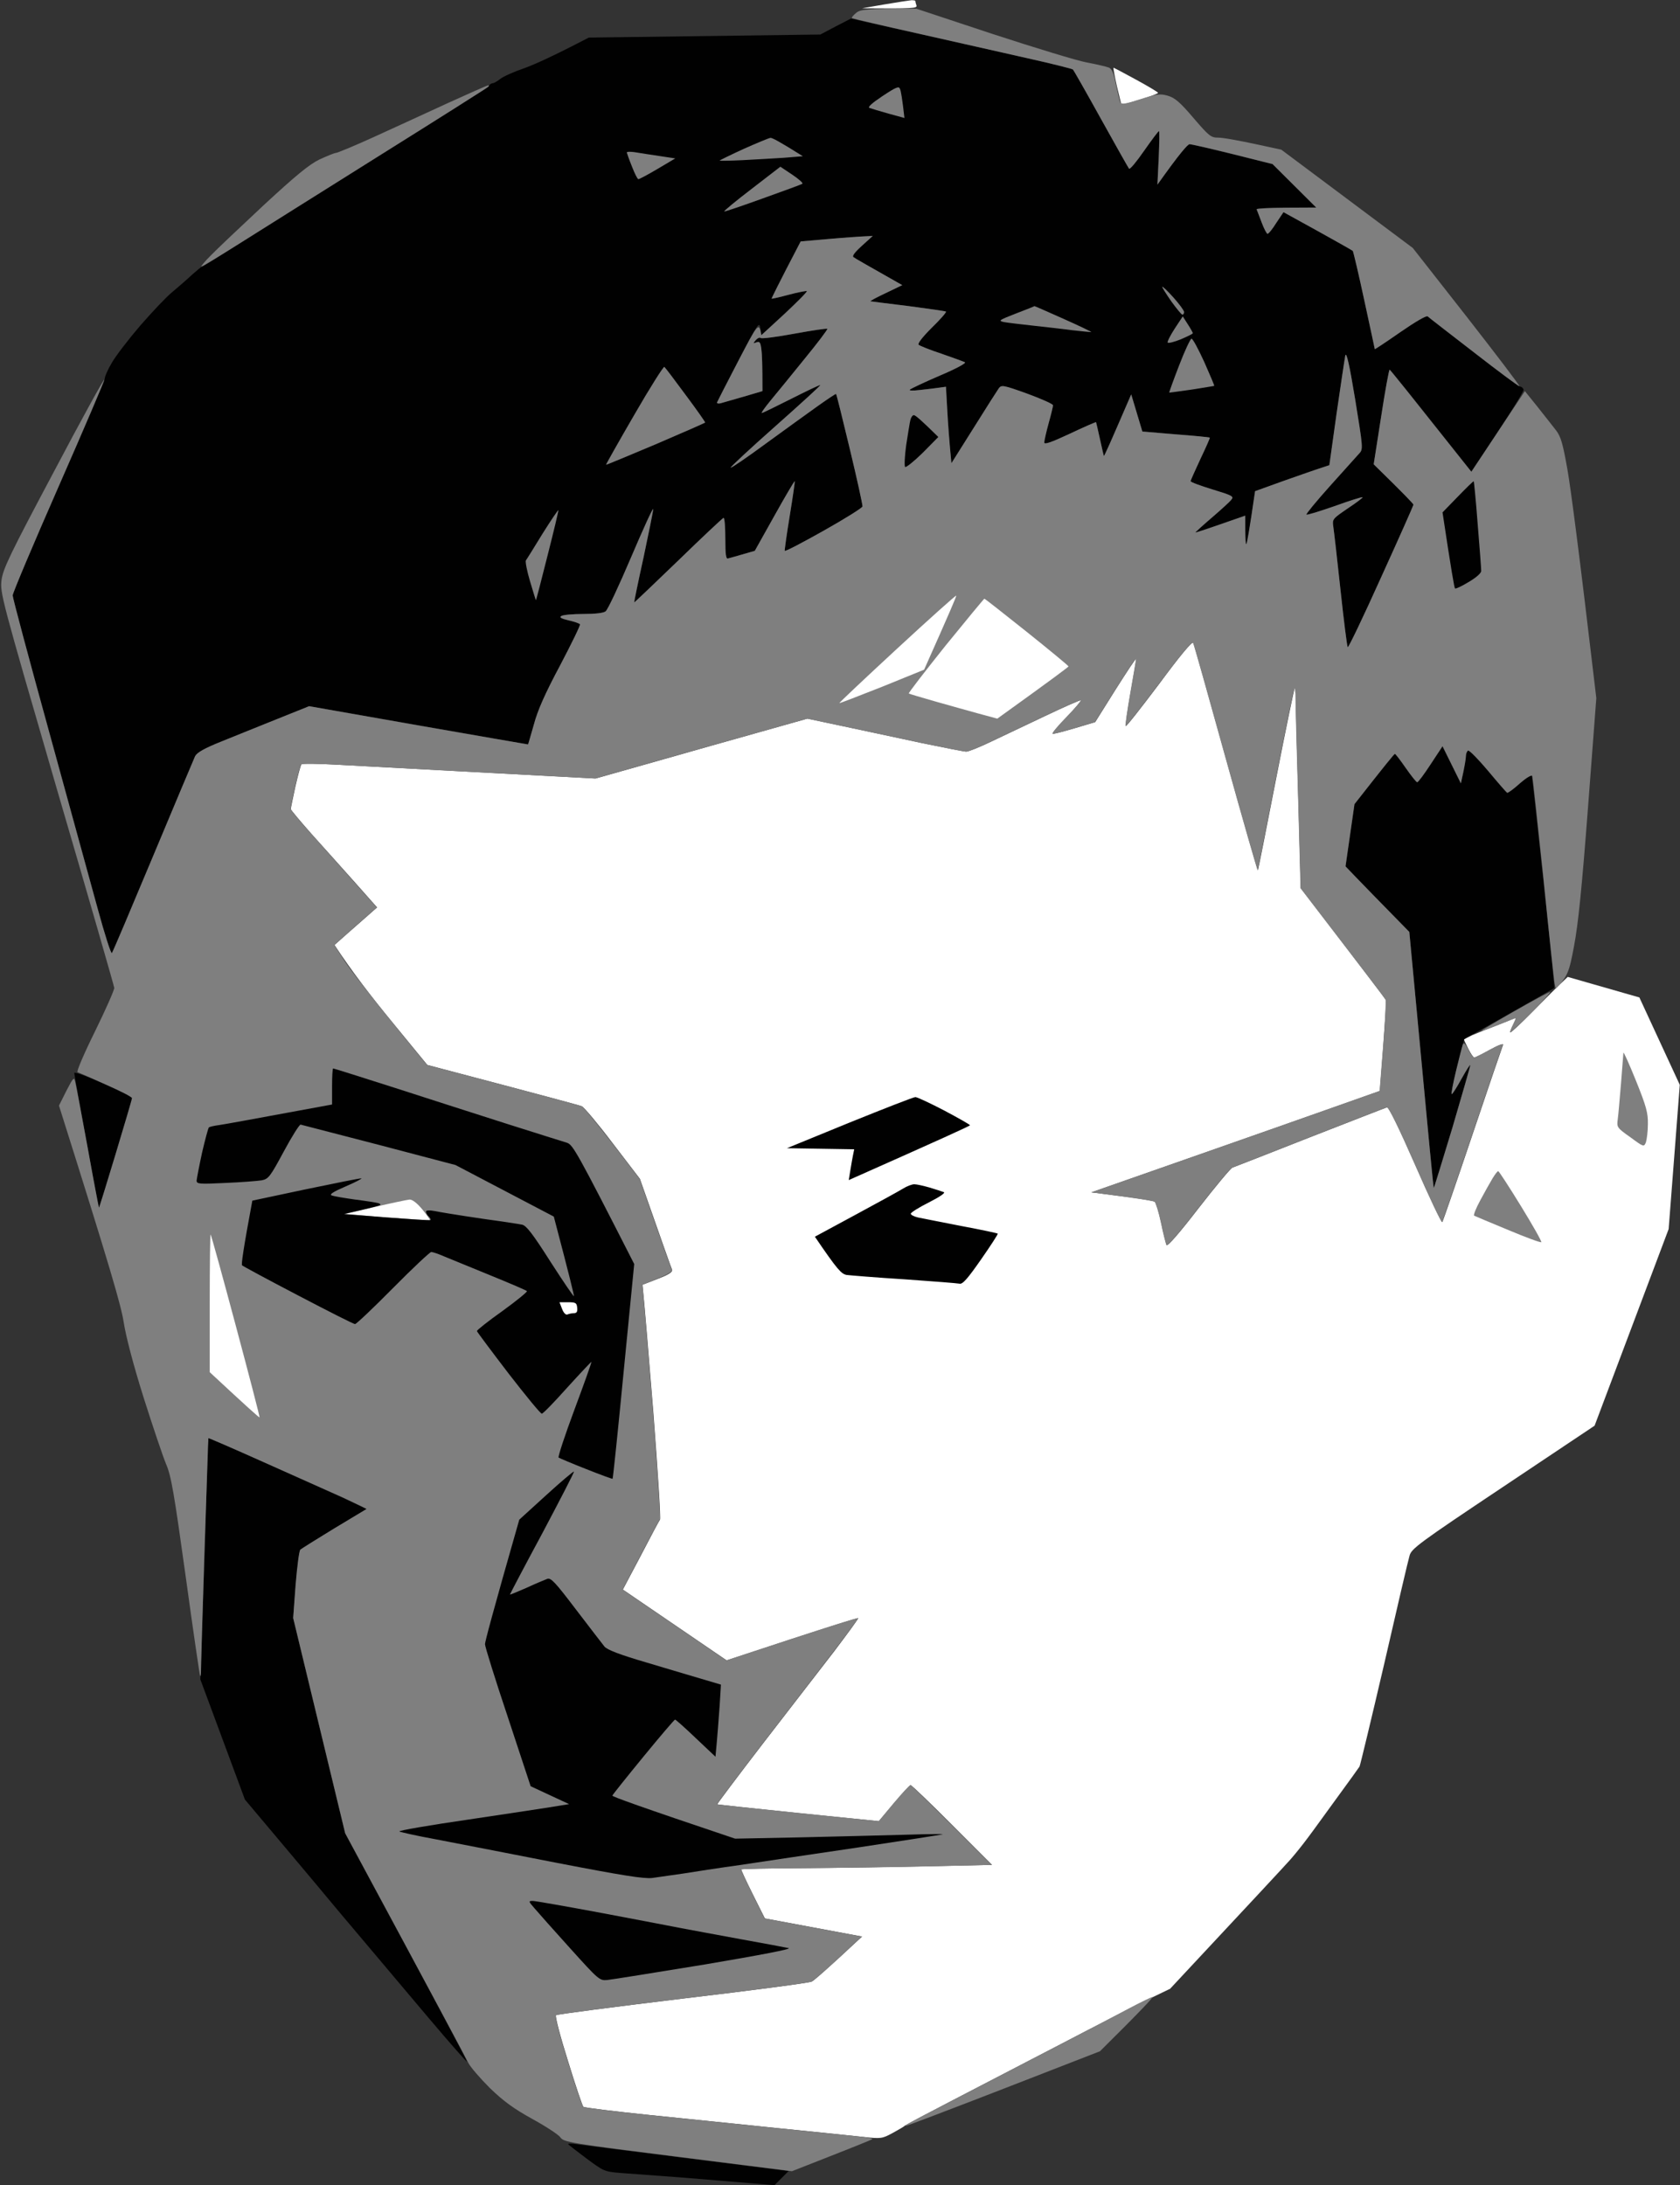 <svg version="1.2" xmlns="http://www.w3.org/2000/svg" viewBox="0 0 769 1000" width="769" height="1000">
	<rect x="0" y="0" width="769" height="1000" fill="#333333" stroke="none"/>
	<title>New Project</title>
	<style>
		.s0 { opacity: 1;fill: #ffffff } 
		.s1 { opacity: 1;fill: #010101 } 
		.s2 { opacity: 1;fill: #7f7f7f } 
	</style>
	<g id="Layer 2 copy">
		<path id="Path 0" class="s0" d="m417.3 0.1c0.9 0 1.7 0.1 1.7 0.4 0 0.3 0.2 1.2 0.5 2 0.4 1.3-1.3 1.5-25 1.3l10.5-1.8c5.8-1 11.3-1.8 12.2-1.9zm92.4 30.9c0.2 0 4.9 2.5 10.4 5.5 5.5 3 10 5.7 10 6 0 0.3-3.7 1.7-8.3 3.1-4.5 1.4-8.3 2.4-8.5 2.2-0.1-0.2-1-4-2.1-8.5-1-4.6-1.7-8.3-1.5-8.3zm36.5 263.2c0.4 0.7 7.1 24.6 15 53.1 7.9 28.4 14.5 51.4 14.6 51 0.2-0.5 3.9-19.2 8.3-41.8 4.4-22.6 8.3-41.2 8.5-41.5 0.3-0.3 0.5 1.8 0.5 4.5 0 2.8 0.5 23.4 2.3 87l19.2 25c10.5 13.8 19.4 25.4 19.7 26 0.3 0.6-0.2 10.2-2.7 41.8l-22 7.8c-12.1 4.3-41.8 14.7-110 38.6l14 1.8c7.7 1 14.5 2.1 15 2.5 0.5 0.4 1.9 4.8 2.9 9.6 1 4.9 2.2 9.5 2.5 10.2 0.4 0.8 5.9-5.5 14.6-16.8 7.7-9.9 14.7-18.3 15.5-18.6 0.8-0.3 16.8-6.5 35.5-13.9 18.7-7.3 34.6-13.5 35.3-13.7 0.8-0.2 5.5 9.4 13 26.5 6.4 14.7 12 26.4 12.3 26 0.3-0.4 6.6-18.6 13.9-40.3 7.3-21.7 13.6-40.1 13.9-40.8 0.3-0.8-2.3 0.2-5.9 2.2-3.6 2-6.8 3.6-7.3 3.6-0.4 0-1.6-1.8-2.7-4-1.1-2.2-2-4.1-2-4.2 0-0.2 1.6-1 3.7-2 2.1-0.9 6.9-2.8 10.8-4.3 3.9-1.5 7.6-3 8.4-3.4 1.2-0.5 1.1 0-0.2 2.7-0.9 1.7-1.6 3.4-1.5 3.7 0.2 0.3 4.9-4.1 10.4-9.7 5.6-5.7 11.4-11.5 15.9-15.7l32.8 9.4 18.5 40-5.1 66-33.9 90-41.9 28c-38.5 25.7-42 28.3-42.8 31.5-0.6 1.9-5.8 24.2-11.6 49.5-5.9 25.3-11 46.5-11.3 47-0.3 0.5-4.9 6.9-10.1 14-5.2 7.1-11.2 15.5-13.5 18.5-2.2 3-5.8 7.5-8 10-2.2 2.5-15.5 16.8-55.1 59.2l-11 5.3c-6 3-24.3 12.3-40.5 20.8-16.2 8.4-38.5 20-49.5 25.7-11 5.7-20.2 10.6-20.5 10.9-0.3 0.4-2.8 1.8-5.5 3.3-4.8 2.6-5.3 2.7-13.5 1.8-4.7-0.5-21.8-2.3-38-3.9-16.2-1.7-43-4.4-59.5-6.1-16.5-1.7-30.3-3.4-30.6-3.8-0.4-0.4-3.6-9.8-7-20.9-3.5-11.1-6-20.6-5.5-21 0.4-0.4 26.5-3.8 58-7.6 31.4-3.7 58-7.2 59.1-7.8 1.1-0.6 6.7-5.4 23-20.6l-44.5-8.3-5.5-11c-3-6-5.4-11.2-5.3-11.4 0.2-0.3 12.4-0.5 27.3-0.6 14.9-0.1 40.6-0.4 87.5-1.5l-18.3-18.3c-10-10-18.5-18.2-19-18.2-0.4 0-3.8 3.7-14.5 16.5l-36.9-3.7c-20.2-2.1-36.9-3.9-37.1-4-0.1-0.2 9.3-12.7 20.9-27.8 11.7-15.1 26.3-34.1 32.6-42.2 6.2-8.2 11.2-15 11-15.2-0.1-0.3-13.7 4-60.2 19.3l-47.5-32.4 8.2-15.5c4.4-8.5 8.4-16 8.8-16.5 0.4-0.5-1-22.4-3-48.5-2.1-26.1-4.1-50.1-5-59l7-2.7c5.4-2.1 6.9-3.2 6.5-4.3-0.4-0.8-3.8-10.5-14.7-41.5l-12.4-16.2c-6.8-9-13.2-16.6-14.2-17-0.9-0.4-17.2-4.8-70.7-18.9l-16.4-20c-9-10.9-18.5-23.3-26.1-34.9l6.2-5.5c3.5-3 7.8-6.9 13.3-11.7l-10.1-11.4c-5.6-6.3-14.5-16.2-19.8-22.1-5.3-6-9.6-11.1-9.6-11.5 0-0.5 1-5.1 2.1-10.3 1.2-5.2 2.4-9.8 2.8-10.2 0.3-0.4 7.8-0.3 16.6 0.2 8.8 0.5 38.9 2.1 118 6.3l25.5-7.2c14-4 35.9-10.2 71.5-20.2l17 3.6c9.4 2 25.3 5.4 35.5 7.6 10.2 2.1 19.3 3.9 20.2 3.9 1 0 6-2 11-4.4 5.1-2.4 16.5-7.8 25.3-12 8.8-4.2 16.1-7.4 16.2-7.1 0.2 0.3-2.8 3.8-6.6 7.8-3.9 3.9-6.7 7.3-6.3 7.5 0.4 0.2 4.9-0.9 19.4-5.3l9.4-15c5.2-8.2 9.4-14.6 9.4-14 0 0.6-1.2 7.5-2.6 15.5-1.4 8-2.4 14.9-2.2 15.3 0.2 0.4 7-8.3 15.3-19.3 9.5-12.9 15.2-19.7 15.6-18.8z"/>
		<path id="Path 1" class="s1" d="m389.5 8.5l29.5 6.6c16.2 3.6 38.9 8.7 50.5 11.3 11.6 2.6 21.3 5.1 21.6 5.4 0.4 0.4 6.2 10.6 12.9 22.7 6.7 12.1 12.5 22.3 12.8 22.7 0.4 0.5 3.5-3.3 6.9-8.2 3.5-5 6.5-9 6.8-9 0.3 0 0.2 5.5-0.7 24.5l6.6-9.3c3.6-5 7.3-9.2 8.1-9.2 0.8 0 9.7 2 38 9.1l20 19.9h-13.8c-7.5 0-13.6 0.4-13.5 0.8 0.2 0.4 1.2 3.1 2.3 6 1.1 2.9 2.3 5.2 2.7 5.2 0.5 0 2.3-2.2 7.3-9.9l15.5 8.5c8.5 4.7 15.8 8.9 16.2 9.2 0.3 0.4 2.7 10.6 5.3 22.7 2.6 12.1 4.8 22.1 4.8 22.3 0.1 0.1 5.4-3.4 11.7-7.8 6.8-4.7 11.9-7.7 12.5-7.2 0.5 0.5 10.1 7.9 21.3 16.5 11.1 8.7 20.7 15.7 21.2 15.7 0.5 0 1.2 0.6 1.4 1.3 0.2 0.6-5 9.4-23.9 37.6l-18.4-23.2c-10.1-12.8-18.6-23.3-19-23.5-0.3-0.1-2.1 9.6-7.3 43.3l9.2 9c5 4.9 9.1 9.2 9 9.5 0 0.3-6.6 15.2-14.8 33.2-8.1 18-15 32.4-15.3 32-0.3-0.4-1.8-12.2-3.3-26.2-1.5-14-3-27.1-3.3-29-0.5-3.4-0.3-3.6 6.6-8.3 3.9-2.6 7-4.9 6.8-5.1-0.1-0.3-5.8 1.5-12.7 4-6.9 2.4-12.7 4.2-13 3.9-0.3-0.2 4.6-6.2 10.9-13.2 6.3-7 12.3-13.7 13.3-14.8 1.8-1.9 1.7-2.6-1.9-24.8-2.6-15.8-4-21.9-4.5-20-0.3 1.5-2.1 13.5-7.3 50.2l-4 1.3c-2.2 0.7-9.9 3.4-30 10.6l-1.7 11.9c-1 6.5-2 12-2.3 12.3-0.3 0.3-0.5-2.5-0.5-13l-11.3 3.9c-6.1 2.2-11.3 3.9-11.5 3.8-0.1-0.1 3.3-3.2 7.5-6.8 4.3-3.7 8.4-7.4 9-8.3 1.2-1.4 0.2-1.9-8.7-4.6-5.5-1.7-10-3.3-10-3.8 0-0.4 2.1-5 4.5-10.2 2.5-5.2 4.4-9.6 4.3-9.7-0.2-0.2-7.2-0.9-30.9-2.8l-5.1-17-6.2 14.2c-3.3 7.9-6.2 14.2-6.3 14-0.1-0.1-0.9-3.6-1.8-7.7-0.9-4.1-1.7-7.6-1.8-7.8-0.1-0.1-5.5 2.2-12 5.3-8.6 4-11.7 5.1-11.7 4 0-0.8 0.9-4.8 2-8.8 1.1-3.9 2-7.6 2-8.2 0-0.6-5.2-2.9-11.7-5.3-11.1-4-11.9-4.1-13.1-2.5-0.7 1-5.9 9.1-21.7 34.3l-0.7-6.7c-0.3-3.8-0.9-11.6-1.8-28.3l-3.3 0.5c-1.7 0.2-5.7 0.7-8.7 1-3.2 0.4-5.1 0.3-4.5-0.2 0.6-0.5 6.7-3.4 13.7-6.4 7.1-3 12.2-5.7 11.5-6.1-0.6-0.3-5.5-2.1-10.7-3.9-5.2-1.7-9.9-3.6-10.5-4.1-0.6-0.5 1.6-3.4 6-7.8 3.9-3.8 6.8-7.1 6.5-7.4-0.3-0.2-7.9-1.3-17-2.5-9.1-1.1-16.9-2.1-17.5-2.2-0.6 0 2.5-1.7 14.5-7.4l-10.6-6c-5.8-3.3-11.1-6.3-11.7-6.8-0.8-0.5 0.5-2.3 8.8-9.8l-9.5 0.7c-5.2 0.4-12.6 0.9-23.5 1.9l-6.8 13c-3.7 7.2-6.6 13.1-6.5 13.2 0.2 0.1 3.7-0.7 7.8-1.8 4.1-1.1 7.9-1.8 8.3-1.7 0.4 0.2-4.1 4.8-20.8 20.2l-0.5-3.3c-0.5-3.1-1.2-1.9-10 15-5.2 10-9.6 18.6-9.8 19.1-0.1 0.4 0.6 0.6 1.5 0.4 1-0.3 5.7-1.6 19.3-5.6v-7.7c0-4.3-0.2-9.5-0.5-11.5-0.4-3.1-0.8-3.7-2.3-3.1-1.5 0.6-1.6 0.5-0.2-1.1 0.8-0.9 1.8-1.3 2.2-0.9 0.5 0.4 7.4-0.5 15.5-2 8.2-1.5 14.9-2.5 15-2.2 0.2 0.3-4.5 6.5-10.4 13.8-5.9 7.2-12.9 15.8-15.5 19-2.6 3.1-4.5 5.7-4.1 5.7 0.5 0 6.5-3 13.5-6.5 7.1-3.6 13-6.4 13.3-6.2 0.2 0.1-9 8.5-20.5 18.7-11.5 10.2-20.7 18.7-20.5 19 0.2 0.3 7.5-4.7 16.2-11.1 8.7-6.3 19.4-14.1 23.8-17.2 4.4-3.1 8.1-5.6 8.2-5.4 0.2 0.1 3 11.5 6.3 25.2 3.3 13.8 5.9 25.6 5.8 26.3-0.2 0.7-8.2 5.7-17.8 11.1-9.6 5.4-17.6 9.6-17.8 9.2-0.1-0.3 0.9-7.6 2.3-16.1 1.4-8.5 2.4-15.6 2.3-15.8-0.2-0.1-4.4 7-18.3 31.9l-5.5 1.6c-3 0.9-6.1 1.7-6.8 1.9-0.9 0.3-1.2-2-1.2-9.1 0-5.2-0.3-9.5-0.8-9.5-0.4 0.1-9.7 8.8-20.7 19.5-11 10.6-20.1 19.3-20.2 19.2-0.1-0.1 1.8-9.4 4.3-20.7 2.4-11.3 4.4-21.2 4.4-22-0.1-0.8-4.6 9.1-10.1 22-5.5 12.9-10.7 24.1-11.7 24.8-1 0.8-4.9 1.2-10.2 1.2-4.7 0-9.2 0.4-10 0.9-1.1 0.6-0.2 1.2 3.2 2 2.7 0.6 5 1.4 5.3 1.9 0.2 0.4-3.9 8.8-9.1 18.7-6.9 12.9-10.3 20.6-12 27-1.4 4.9-2.6 9.1-2.7 9.2-0.1 0-22.7-3.9-100.2-17.5l-14.5 5.8c-8 3.2-19.5 7.9-25.5 10.3-8 3.2-11.3 5.1-12.2 6.8-0.6 1.3-9.3 22-19.3 45.9-10 23.9-18.4 43.8-18.8 44.2-0.4 0.4-3.3-8.6-6.4-20-3.1-11.4-13.2-47.9-22.3-81.2-9.2-33.3-16.7-61.4-16.7-62.5 0-1.1 9.5-23.6 21.1-50 11.6-26.4 21.1-48.7 21.1-49.5 0-0.8 1.4-4 3.2-7 1.7-3 7.6-10.7 13-17 5.5-6.3 12-13.2 14.6-15.3 2.6-2.2 6.6-5.6 8.9-7.8 2.4-2.1 4.5-3.9 4.8-3.9 0.3 0 8-4.8 17.2-10.6 9.3-5.9 38.4-24.1 64.8-40.7 26.4-16.5 48.4-30.6 49-31.3 0.6-0.7 1.4-1.3 2-1.3 0.6 0 2.1-0.9 3.5-2 1.4-1.1 6.3-3.3 11-4.9 4.7-1.7 13.2-5.5 29.5-14l106-1.4 7-3.7zm270.8 333.1l8.4 17 1.2-5.3c0.6-2.9 1.1-6.1 1.1-7.2 0-1.1 0.5-2.3 1-2.5 0.5-0.3 4.6 3.8 9.1 9.2 4.5 5.4 8.4 9.9 8.8 10.1 0.3 0.1 3-1.8 5.8-4.3 2.9-2.5 5.4-4.4 5.4-4.3 0.1 0.1 2.5 22.1 5.4 48.8 2.9 26.6 5.1 48.7 5 49-0.1 0.2-9.5 5.6-41.3 23.5l-3.1 12.5c-1.7 6.8-2.9 12.6-2.6 12.7 0.3 0.1 2.3-3 4.5-7 2.2-4 4-6.8 4-6.2 0 0.5-3.7 13.4-8.2 28.6-4.6 15.2-8.4 27.6-8.5 27.5-0.2-0.1-2.7-26.5-11.2-117.1l-9.8-10c-5.4-5.5-12-12.3-19.4-20l4.1-28.5 9-11.5c5-6.4 9.2-11.5 9.5-11.5 0.3 0 2.5 2.9 5 6.5 2.5 3.5 4.8 6.4 5.2 6.4 0.5 0 3.2-3.7 6.2-8.2zm-618.6 151.9c4.3 1.8 10.4 4.5 19.3 8.6l-1.5 4.7c-0.8 2.6-4.3 14.1-7.7 25.5-3.5 11.4-6.4 20.6-6.5 20.5-0.1-0.1-2.7-13.8-5.8-30.5-3-16.6-5.5-30.6-5.5-31.2-0.1-0.5 3.4 0.6 7.7 2.4zm53.8 164.6c0.3 0 11.6 5 25.3 11.1 13.6 6.1 29.8 13.4 36 16.2 6.2 2.9 11.1 5.2 11 5.3-0.2 0.1-6.8 4.1-14.8 8.9-8 4.8-14.9 9.2-15.5 9.7-0.5 0.5-1.5 7.7-3.3 31.3l23.8 98.5 28 52c15.4 28.6 27.9 52.2 27.8 52.5-0.2 0.2-8-8.7-17.4-19.8-9.4-11.1-28.1-33.3-41.5-49.2-13.3-16-28.5-34-42.8-51l-20.4-55 1.7-50c0.9-27.5 1.6-52.4 1.6-55.3 0-2.9 0.2-5.2 0.5-5.2zm168.1 323.2c2.1 0.3 24.9 3.2 97.4 12.3l-6.5 6.5-12-1c-6.6-0.6-20.8-1.7-31.5-2.6-10.7-0.8-22.9-1.7-27-2-7.3-0.6-7.7-0.8-15.5-6.6-4.4-3.3-8.2-6.2-8.4-6.6-0.3-0.3 1.3-0.3 3.5 0z"/>
		<path id="Path 2" fill-rule="evenodd" class="s2" d="m419.5 4l35 11.6c19.3 6.3 38.6 12.2 43 13 4.4 0.8 8.9 1.9 10 2.3 1.5 0.6 2.3 2.5 3.3 7.7 0.8 3.8 1.7 7.5 2 8.2 0.6 1.1 2.4 0.8 9.2-1.4 7.5-2.4 9-2.6 12.5-1.6 3.2 0.9 5.6 2.9 11.8 10.2 7.2 8.4 8 9 11.4 9 2.1 0 9.4 1.2 28.8 5.5l60.2 45 24.7 31.5c13.5 17.3 24.4 31.6 24.1 31.8-0.3 0.1-9.6-6.8-20.8-15.5-11.1-8.6-20.7-16-21.2-16.5-0.6-0.5-5.7 2.5-12.5 7.2-6.3 4.4-11.6 7.9-11.7 7.8 0-0.2-2.2-10.2-4.8-22.3-2.6-12.1-5-22.3-5.3-22.7-0.4-0.3-7.7-4.5-31.7-17.7l-3.3 4.9c-1.7 2.8-3.5 5-4 5-0.4 0-1.6-2.3-2.7-5.2-1.1-2.9-2.1-5.6-2.3-6-0.1-0.4 6-0.8 27.3-0.8l-20-19.9-18.3-4.6c-10-2.5-18.9-4.5-19.7-4.5-0.8 0-4.5 4.2-14.7 18.5l0.6-12.3c0.3-6.7 0.4-12.2 0.1-12.2-0.3 0-3.3 4-6.8 9-3.4 4.9-6.5 8.7-6.9 8.2-0.3-0.4-6.1-10.6-12.8-22.7-6.7-12.1-12.5-22.3-12.9-22.7-0.3-0.3-9.8-2.7-21.1-5.2-11.3-2.6-33.8-7.6-50-11.3-16.2-3.6-29.7-6.8-30-7-0.3-0.3 0.6-1.3 1.9-2.4 2-1.6 4-1.9 27.6-1.9zm-196.1 35.1c0.6-0.1 0.6 0.2 0 0.7-0.5 0.5-22.5 14.4-48.9 30.9-26.4 16.6-55.5 34.8-64.8 40.7-9.2 5.8-17 10.6-17.5 10.6-0.4 0 1.5-2.3 4.3-5.1 2.7-2.8 13.7-13.2 24.2-23 14.7-13.6 20.8-18.6 25.5-20.9 3.5-1.6 6.9-3 7.5-3 0.7 0 8.4-3.2 17-7.1 8.7-4 23.9-10.9 33.8-15.5 9.9-4.5 18.4-8.3 18.9-8.3zm176.1 68.9l-5 4.5c-3.3 2.9-4.6 4.7-3.8 5.2 0.6 0.5 5.9 3.5 22.3 12.8l-7.7 3.7c-4.3 2-7.4 3.7-6.8 3.7 0.6 0.1 8.4 1.1 17.5 2.2 9.1 1.2 16.7 2.3 17 2.5 0.3 0.3-2.6 3.6-6.5 7.4-4.4 4.4-6.6 7.3-6 7.8 0.6 0.5 5.3 2.4 10.5 4.1 5.2 1.8 10.1 3.6 10.7 3.9 0.7 0.4-4.4 3.1-11.5 6.1-7 3-13.1 5.9-13.7 6.4-0.6 0.5 1.3 0.6 4.5 0.2 3-0.3 7-0.8 12-1.5l0.6 10.7c0.3 6 0.9 13.8 1.9 24.3l10.2-16.2c5.6-9 10.8-17.1 11.5-18.1 1.2-1.6 2-1.5 13.1 2.5 6.5 2.4 11.7 4.7 11.7 5.3 0 0.6-0.9 4.3-2 8.2-1.1 4-2 8-2 8.8 0 1.1 3.1 0 11.7-4 6.5-3.1 11.9-5.4 12-5.3 0.1 0.2 0.9 3.7 1.8 7.8 0.9 4.1 1.7 7.6 1.8 7.7 0.1 0.2 3-6.1 12.5-28.2l5.1 17 15.3 1.3c8.4 0.6 15.4 1.3 15.6 1.5 0.1 0.1-1.8 4.5-4.3 9.7-2.4 5.2-4.5 9.8-4.5 10.2 0 0.5 4.5 2.1 10 3.8 8.9 2.7 9.9 3.2 8.7 4.6-0.6 0.9-4.7 4.6-9 8.3-4.2 3.6-7.6 6.7-7.5 6.8 0.2 0.1 5.4-1.6 22.8-7.7v6.7c0 3.8 0.2 6.6 0.5 6.3 0.3-0.3 1.3-5.8 4-24.2l13-4.7c7.1-2.5 14.8-5.2 21-7.2l3.3-23.7c1.9-13 3.7-25 4-26.5 0.5-1.9 1.9 4.2 4.5 20 3.6 22.2 3.7 22.9 1.9 24.8-1 1.1-7 7.8-13.3 14.8-6.3 7-11.2 13-10.9 13.2 0.3 0.3 6.1-1.5 13-3.9 6.9-2.5 12.6-4.3 12.7-4 0.2 0.2-2.9 2.5-6.8 5.1-6.9 4.7-7.1 4.9-6.6 8.3 0.3 1.9 1.8 15 3.3 29 1.5 14 3 25.8 3.3 26.2 0.3 0.4 7.2-14 15.3-32 8.2-18 14.8-32.9 14.8-33.2 0.1-0.3-4-4.6-18.2-18.5l3.4-21.8c1.8-11.9 3.6-21.6 3.9-21.5 0.4 0.2 8.9 10.8 37.4 46.7l24.5-36.9 5.8 7.2c3.2 4 7 8.9 8.5 10.8 2.2 2.9 3.1 6.1 5.2 18 1.4 8 5 34.7 13.2 104.5l-3.8 50c-2.8 36.8-4.5 53.6-6.4 63.5-2.2 11.8-2.9 13.9-8.4 19.5l-0.5-2.5c-0.3-1.4-2.6-23-5.1-48-2.6-25-4.9-46.1-5.1-46.8-0.2-0.7-2.4 0.5-5.7 3.3-2.8 2.6-5.5 4.5-5.8 4.3-0.4-0.2-4.3-4.7-8.8-10.1-4.5-5.3-8.6-9.5-9.1-9.2-0.5 0.3-1 1.4-1 2.5 0 1.1-0.5 4.4-2.3 12.5l-8.4-17-5.4 8.2c-3 4.6-5.7 8.3-6.2 8.3-0.4 0-2.7-2.9-5.2-6.5-2.5-3.6-4.7-6.5-5-6.5-0.3 0-4.5 5.2-18.5 23l-4.1 28.5 4.8 5c2.6 2.7 9.2 9.5 24.4 25l5.5 58.5c3 32.2 5.5 58.6 5.7 58.7 0.1 0.1 3.9-12.3 8.5-27.5 4.5-15.3 8.2-28.2 8.2-28.7 0-0.6-1.8 2.3-4 6.2-2.2 4-4.2 7.2-4.5 7-0.3-0.1 0.6-4.9 2-10.7 1.4-5.8 2.8-11.2 3.1-12 0.4-1 1.1-0.4 2.5 2.2 1 2.1 2.2 3.8 2.7 3.8 0.4 0 3.6-1.6 7.2-3.6 3.6-2 6.2-3 5.9-2.2-0.3 0.7-6.6 19.1-13.9 40.8-7.3 21.7-13.6 39.9-13.9 40.3-0.3 0.4-5.9-11.3-12.3-26-7.5-17.1-12.2-26.7-13-26.5-0.7 0.2-16.6 6.4-35.3 13.7-18.7 7.4-34.7 13.6-35.5 13.9-0.8 0.3-7.8 8.7-15.5 18.6-8.7 11.3-14.2 17.6-14.6 16.8-0.3-0.7-1.5-5.3-2.5-10.2-1-4.8-2.4-9.2-2.9-9.6-0.5-0.4-7.3-1.5-29-4.3l44-15.4c24.2-8.5 53.9-18.9 88-31l1.6-20.4c0.9-11.2 1.4-20.9 1.1-21.4-0.3-0.6-9.2-12.3-38.9-51l-1.1-41c-0.7-22.6-1.2-43.3-1.2-46 0-2.8-0.2-4.8-0.5-4.5-0.2 0.3-4.1 18.9-8.5 41.5-4.4 22.5-8.1 41.3-8.3 41.8-0.1 0.4-6.7-22.6-14.6-51-7.9-28.5-14.6-52.4-15-53.1-0.4-0.9-6.1 6.1-15.6 18.8-8.3 11-15.1 19.7-15.3 19.3-0.2-0.4 0.8-7.3 2.2-15.3 1.4-8 2.6-14.9 2.6-15.5 0-0.6-4.2 5.7-18.8 29l-9.4 2.8c-5.1 1.6-9.6 2.7-10 2.5-0.4-0.2 2.4-3.6 6.3-7.6 3.8-3.9 6.8-7.4 6.6-7.7-0.1-0.3-7.4 2.9-16.2 7.1-8.8 4.2-20.2 9.6-25.3 12-5 2.4-10 4.4-11 4.4-0.9 0-10-1.8-20.2-3.9-10.2-2.2-26.1-5.6-52.5-11.2l-23 6.5c-12.6 3.5-34.5 9.7-74 20.9l-51-2.7c-28.1-1.5-58.2-3.1-67-3.6-8.8-0.5-16.3-0.6-16.6-0.2-0.4 0.4-1.6 5-2.8 10.2-1.1 5.2-2.1 9.8-2.1 10.2 0 0.5 4.3 5.6 9.6 11.5 5.3 6 14.2 15.9 29.9 33.6l-3.5 3.1c-2 1.7-6.3 5.6-16 14.1l4.9 7.5c2.7 4.1 12.2 16.5 37.6 47.4l34.5 9.1c19 5 35.3 9.4 36.3 9.8 0.9 0.4 7.3 8 26.5 33.2l7 20c3.9 11 7.3 20.7 7.7 21.5 0.4 1.1-1.1 2.2-13.5 7l0.6 5.7c0.3 3.2 2.3 27.2 4.4 53.3 2 26.1 3.4 48 3 48.5-0.4 0.5-4.4 8-17 32l47.5 32.4 30-9.9c16.5-5.4 30.1-9.7 30.3-9.4 0.1 0.2-4.9 7-11.1 15.1-6.3 8.2-20.9 27.2-32.6 42.3-11.6 15.1-21 27.6-20.9 27.8 0.2 0.1 16.9 1.9 74 7.7l6.9-8.3c3.8-4.5 7.2-8.2 7.7-8.2 0.4 0 8.9 8.2 37.2 36.5l-30.3 0.7c-16.6 0.4-42.3 0.7-57.2 0.8-14.9 0.1-27.1 0.3-27.3 0.6-0.1 0.2 2.3 5.4 10.8 22.4l44.5 8.3-10.5 9.8c-5.8 5.4-11.4 10.2-12.5 10.8-1.1 0.6-27.7 4.1-59.1 7.8-31.5 3.8-57.6 7.2-58 7.6-0.5 0.4 2 9.9 5.5 21 3.4 11.1 6.6 20.5 7 20.9 0.3 0.4 14.1 2.1 30.6 3.8 16.5 1.7 42.8 4.4 58.5 6 15.7 1.6 32 3.3 36.2 3.7 4.2 0.4 7.4 1 7.1 1.3-0.2 0.3-8.7 3.7-36.8 14.7l-52.2-6.6c-49.4-6.2-52.3-6.7-53.8-8.9-0.8-1.2-6.6-5-12.8-8.4-8.5-4.7-13.2-8.1-19.5-14.2-4.5-4.5-9-9.7-9.9-11.6-0.9-1.9-13.9-26.3-56.3-105l-23.8-98.5 1.1-15.2c0.7-8.3 1.6-15.6 2.2-16.1 0.6-0.5 7.5-4.8 15.5-9.7 8-4.8 14.6-8.8 14.8-8.9 0.1 0-4.8-2.4-11-5.3-6.2-2.8-22.6-10.1-36.3-16.2-13.8-6.2-25-11-25.1-10.9-0.1 0.2-0.8 23.5-1.8 51.8-0.9 28.3-1.6 52.9-1.6 54.5 0 1.6-0.1 2.8-0.4 2.5-0.2-0.3-3.2-20.8-6.6-45.5-5.3-38.1-6.6-46-9-51.5-1.5-3.6-6.1-17.3-10.3-30.5-4.7-15-8.1-27.9-9.1-34.5-1.2-7.5-5.6-23-29.6-99l3.4-6.8c3.1-6 3.5-6.4 4-4.2 0.4 1.4 2.9 14.9 5.7 30 2.7 15.1 5.1 27.6 5.2 27.7 0.1 0.1 3.5-10.9 7.6-24.5 4.1-13.6 7.5-25.1 7.5-25.6 0.1-0.5-5.3-3.3-11.9-6.2-6.6-3-12.5-5.5-13-5.7-0.6-0.2 3-8.6 8-18.7 4.9-10 8.9-19 8.8-19.9-0.1-0.9-11.9-41.9-26.3-91.1-25.4-87.4-26-89.6-25.3-95.5 0.7-5.2 3.8-11.7 23.8-49.3 12.6-23.9 23.1-43 23.3-42.5 0.1 0.4-9.3 22.4-20.9 48.8-11.6 26.4-21.1 48.9-21.1 50 0 1.1 7.5 29.2 16.7 62.5 9.1 33.3 19.2 69.8 22.3 81.2 3.1 11.4 6 20.4 6.4 20 0.4-0.4 8.8-20.3 18.8-44.2 10-23.9 18.7-44.6 19.3-45.9 0.9-1.7 4.2-3.6 12.2-6.8 6-2.4 17.5-7.1 40-16.1l50 8.8c27.5 4.8 50.1 8.7 50.2 8.7 0.1-0.1 1.3-4.3 2.7-9.2 1.7-6.4 5.1-14.1 12-27 5.2-9.9 9.3-18.3 9.1-18.8-0.3-0.4-2.6-1.2-5.3-1.8-3.4-0.8-4.3-1.4-3.2-2 0.8-0.5 5.3-0.9 10-0.9 5.3 0 9.2-0.4 10.2-1.2 1-0.7 6.2-11.9 11.7-24.8 5.5-12.9 10-22.8 10.1-22 0 0.8-2 10.7-4.4 22-2.5 11.3-4.4 20.6-4.3 20.7 0.1 0.1 9.2-8.6 20.2-19.2 11-10.7 20.3-19.4 20.7-19.5 0.5 0 0.8 4.3 0.8 9.5 0 7.1 0.3 9.4 1.2 9.1 0.7-0.2 3.8-1 12.3-3.5l9-16.1c4.9-8.8 9.1-15.9 9.3-15.8 0.1 0.2-0.9 7.3-2.3 15.8-1.4 8.5-2.4 15.8-2.3 16.1 0.2 0.4 8.2-3.8 17.8-9.2 9.6-5.4 17.6-10.4 17.8-11.1 0.1-0.7-2.5-12.6-5.8-26.3-3.3-13.8-6.1-25.1-6.3-25.2-0.1-0.2-3.8 2.3-8.2 5.4-4.4 3.1-15.1 10.9-23.8 17.2-8.7 6.4-16 11.4-16.2 11.1-0.2-0.3 9-8.8 20.5-19 11.5-10.2 20.7-18.6 20.5-18.8-0.3-0.1-6.2 2.7-13.3 6.3-7 3.5-13 6.5-13.5 6.5-0.4 0 1.5-2.6 4.1-5.8 2.6-3.1 9.6-11.7 15.5-19 5.9-7.2 10.6-13.4 10.4-13.7-0.1-0.3-6.8 0.7-15 2.2-8.1 1.5-15 2.4-15.5 2-0.4-0.4-1.4 0-2.2 0.9-1.4 1.6-1.3 1.7 0.2 1.1 1.5-0.6 1.9 0 2.3 3 0.3 2.1 0.5 7.3 0.5 19.3l-8.8 2.6c-4.8 1.4-9.5 2.7-10.5 3-0.9 0.2-1.6 0-1.5-0.4 0.2-0.5 4.6-9.1 9.8-19.1 8.8-16.9 9.5-18.1 10.5-11.7l10.8-9.9c5.9-5.5 10.4-10.1 10-10.3-0.4-0.1-4.2 0.6-8.3 1.7-4.1 1.1-7.6 1.9-7.8 1.8-0.1-0.1 2.8-6 13.3-26.2l12.5-1.1c6.9-0.6 14.3-1.2 20.5-1.4zm310 346c0.5 0-3.3 4.3-8.5 9.5-5.2 5.2-9.6 9.2-9.8 9-0.1-0.3 0.5-1.9 1.3-3.5 0.8-1.6 1.4-3 1.2-3-0.1 0-3.6 1.3-7.7 3-4.1 1.6-7.6 2.9-7.8 2.7-0.1-0.1 6.6-4.1 15-8.9 8.4-4.8 15.7-8.7 16.3-8.8zm-182 460c0.5 0-4.6 5.6-24 24.8l-44 17.1c-24.2 9.4-44.5 17.1-45 17.1-0.6-0.1 5.7-3.6 14-7.8 8.2-4.3 29.6-15.4 47.5-24.7 17.9-9.2 36.5-19 41.5-21.7 5-2.6 9.4-4.8 10-4.8z"/>
		<path id="Path 3" class="s0" d="m437.7 272.6c0.2 0.2-3.1 7.9-14.7 33.9l-19.2 7.8c-10.6 4.2-19.4 7.6-19.6 7.5-0.1-0.2 11.8-11.4 26.4-24.9 14.7-13.6 26.9-24.5 27.1-24.3zm12.9 1.4c0.2 0 9 6.9 19.4 15.2 10.5 8.4 19.1 15.5 19.1 15.8-0.1 0.3-7.4 5.8-32.6 23.9l-8.5-2.3c-4.7-1.3-13.7-3.8-20-5.6-6.3-1.8-11.7-3.4-12-3.6-0.3-0.2 7.3-10 16.8-21.9 9.6-11.8 17.6-21.5 17.8-21.5zm-263.1 275c1.3 0 3.4 1.6 5.8 4.5 2 2.5 3.6 4.7 3.5 4.9-0.2 0.2-9.1-0.4-39.3-2.7l14-3.3c7.7-1.8 14.9-3.3 16-3.4zm-91.1 16c0.3 0.3 5.5 19.2 11.6 42 6.1 22.8 11 41.6 10.8 41.7-0.2 0.1-5.4-4.5-22.8-20.7v-31.8c0-17.4 0.2-31.5 0.4-31.2z"/>
		<path id="Path 4" class="s1" d="m418.3 190c0.7 0 3.4 2.3 11.2 10l-7.2 7.3c-4 3.9-7.6 6.8-8 6.4-0.4-0.4-0.2-4.9 0.5-10 0.8-5.1 1.6-10.2 1.9-11.4 0.3-1.3 1-2.3 1.6-2.3zm256.3 30.3c0.1 0.1 1 9 1.8 19.7 0.9 10.7 1.6 20.3 1.6 21.3 0 1-2.2 3-5.8 5.1-3.1 1.9-5.9 3.2-6.2 2.9-0.3-0.3-1.7-8.2-5.7-34.8l7-7.2c3.9-4 7.1-7.2 7.3-7zm-522.1 268.7c0.3 0 13 4 28.3 8.9 15.2 4.9 38.5 12.4 51.7 16.6 13.2 4.2 25.4 8 27 8.5 2.7 0.9 4.4 3.7 30.8 55.5l-4.8 49c-2.6 27-4.9 49.1-5.1 49.3-0.2 0.1-5.7-1.9-12.2-4.5-6.4-2.5-12-4.9-12.5-5.2-0.4-0.3 2.9-10.3 7.3-22.1 4.4-11.8 7.9-21.6 7.7-21.7-0.1-0.1-5 5.1-11 11.7-5.9 6.6-11.1 12-11.7 12-0.6 0-7.4-8.3-15.3-18.5-7.8-10.2-14.3-18.9-14.4-19.3-0.1-0.4 5.1-4.5 11.7-9.2 6.5-4.7 11.5-8.8 11.2-9.1-0.4-0.4-8.1-3.7-17.2-7.4-9.1-3.7-18.5-7.6-21-8.6-2.5-1.1-5-1.9-5.6-1.9-0.6 0-8.5 7.4-17.5 16.5-9 9.1-16.8 16.5-17.4 16.5-0.6 0-12.3-5.9-26-13.1-13.8-7.2-25.3-13.4-25.7-13.8-0.4-0.3 0.5-7.1 4.7-29.6l24.5-5.2c13.5-2.8 24.9-5.1 25.4-5 0.5 0.1-2.8 1.8-7.2 3.7-5.6 2.4-7.6 3.7-6.4 4.1 0.9 0.4 5.8 1.2 10.7 1.9 4.9 0.6 9.7 1.4 10.5 1.6 0.8 0.2 1.3 0.6 1 0.9-0.3 0.3-4.1 1.3-16.5 4.1l19.5 1.6c10.7 0.8 19.7 1.4 20 1.2 0.3-0.3-0.1-1-0.8-1.7-0.7-0.6-1.2-1.7-1.2-2.2 0-0.6 1.5-0.7 4.2-0.2 2.4 0.5 8.6 1.5 13.8 2.3 5.2 0.8 12.7 1.9 16.5 2.4 3.8 0.6 8.1 1.2 9.5 1.5 1.9 0.4 4.8 4.1 13 17 5.8 9 10.6 16.1 10.7 15.7 0.1-0.4-1.9-8.7-9.2-36.4l-45-23.6-35-9.2c-19.3-5-35.4-9.2-35.9-9.3-0.5-0.1-4 5.4-7.7 12.3-6.2 11.5-7 12.6-10.1 13.2-1.8 0.3-9.3 0.9-16.6 1.2-12.1 0.6-13.2 0.5-13.2-1.1 0.1-1 1.2-6.8 2.5-12.8 1.4-6 2.8-11.2 3.1-11.5 0.3-0.3 2.5-0.8 4.8-1.1 2.2-0.3 14.8-2.6 51.6-9.4v-8.2c0-4.6 0.2-8.3 0.5-8.3zm266.5 13.1c0.8 0 6.8 2.8 13.3 6.2 6.4 3.4 11.7 6.4 11.7 6.7 0 0.3-12.5 6-55.5 25.1l0.7-4.3c0.4-2.4 0.9-5.5 1.8-9.8l-30.8-0.5 28.6-11.7c15.8-6.4 29.4-11.7 30.2-11.7zm-0.5 39.9c1.1 0 4.2 0.7 7 1.5 2.7 0.8 5.7 1.8 6.5 2.1 0.9 0.3-1.7 2.1-6.8 4.7-4.6 2.3-8.4 4.7-8.3 5.2 0 0.5 1.5 1.3 3.3 1.7 1.8 0.4 10.7 2.1 19.8 3.9 9.1 1.7 16.6 3.3 16.7 3.5 0.2 0.2-3.3 5.6-7.7 11.9-6 8.6-8.4 11.4-9.8 11-0.9-0.2-12.3-1.1-25.2-2-12.9-0.8-24.9-1.8-26.5-2-2.4-0.5-4.1-2.2-14.5-17.5l18.7-10.1c10.4-5.6 20.2-11 21.8-12 1.6-1 3.9-1.9 5-1.9zm-155.8 131.5c0.2 0.3-6.4 13-14.5 28.3-8.2 15.2-14.8 27.8-14.8 28 0.1 0.1 3.5-1.3 7.6-3.1 4.1-1.9 8.4-3.7 9.5-4.1 1.7-0.6 3.7 1.6 13.2 14.1 6.2 8.1 12.1 15.8 13 16.9 1.3 1.5 7 3.7 19.3 7.3 9.6 2.9 21.2 6.3 34 10.1l-0.6 9.8c-0.4 5.3-0.9 12.7-1.9 23.2l-9-8.5c-4.9-4.7-9.2-8.5-9.5-8.5-0.3 0-6.8 7.6-14.5 17-7.7 9.4-14.1 17.4-14.2 17.8-0.2 0.4 12.4 5 56.2 19.7l30-0.6c16.5-0.4 38.1-0.9 48-1.2 9.9-0.3 17.6-0.4 17-0.2-0.6 0.2-17.9 2.9-38.5 6-20.6 3-45.1 6.7-54.5 8.1-9.4 1.3-21.1 3.1-26 3.9-4.9 0.7-11.2 1.6-14 2-3.9 0.4-13.5-1.1-44-7-21.4-4.2-46.2-9-55-10.7-8.8-1.6-16.3-3.3-16.7-3.6-0.4-0.4 14-2.9 32-5.5 18-2.7 35.6-5.3 45.7-7l-17.6-8.2-10.4-31.5c-5.8-17.3-10.5-32.4-10.5-33.5 0-1.1 3.5-14.4 15.7-57l12.3-11.2c6.8-6.2 12.5-11 12.7-10.8zm-18.8 196.5c1.1 0 15.3 2.5 31.4 5.5 16 3 32.6 6.2 36.7 7 4.1 0.8 16.3 3 27 5 10.7 1.9 20.6 3.8 22 4.1 1.6 0.4-13.1 3.2-38.5 7.5-22.6 3.7-42.6 6.9-44.6 7.1-3.5 0.3-4-0.2-17-14.6-7.4-8.2-14.7-16.4-16.3-18.3-2.7-3.1-2.8-3.3-0.7-3.3z"/>
		<path id="Path 5" class="s2" d="m412 40.8c0.4 0.9 1 4.3 2 13.2l-7.3-2c-3.9-1.1-7.9-2.3-8.7-2.6-1-0.3 1.1-2.2 5.9-5.4 6.5-4.3 7.6-4.7 8.1-3.2zm-59.3 22.3c0.7-0.1 4.3 1.8 14.8 8.4l-8.5 0.7c-4.7 0.3-13.3 0.8-19.1 1.1-5.8 0.3-10.6 0.3-10.5 0.2 0.1-0.2 5-2.6 11.1-5.4 6.1-2.7 11.6-5 12.2-5zm-62.5 6.5c1.8 0.3 6.8 1.1 18.9 2.9l-8.1 4.8c-4.4 2.6-8.3 4.7-8.8 4.7-0.4 0-1.7-2.6-2.9-5.7-1.3-3.2-2.3-6.1-2.4-6.5 0-0.4 1.4-0.4 3.3-0.2zm67 6.7l5.4 3.6c3 2 5.1 3.9 4.7 4.2-0.4 0.3-8.6 3.3-18.1 6.7-9.4 3.4-17.4 6.1-17.7 6-0.3-0.2 5.4-4.9 12.6-10.4zm179.8 59.7c2.7 3 5 6.1 5 6.8 0 0.7-0.3 1.2-0.8 1.2-0.4 0-2.6-2.7-5-6-2.3-3.3-4.2-6.3-4.2-6.7 0.1-0.4 2.3 1.7 5 4.7zm-63.5 4.1c0-0.1 6.1 2.6 13.5 5.9 7.4 3.3 13 6 12.5 6-0.6 0-4.6-0.4-9-0.9-4.4-0.6-12.5-1.5-18-2.1-5.5-0.6-11.4-1.3-13-1.6-2.7-0.6-2.2-0.9 5.5-3.9 4.7-1.8 8.5-3.3 8.5-3.4zm67.9 4.7l2.3 3.6c1.3 2 2.3 3.8 2.3 4.1 0 0.3-2.5 1.5-5.5 2.8-3 1.2-5.7 1.9-6 1.5-0.3-0.4 1.2-3.3 3.2-6.4zm4 10.2c0.6 0 3.2 4.9 5.9 10.8 2.6 5.9 4.7 10.8 4.5 10.8-0.2 0.1-4.8 0.8-10.3 1.7-5.5 0.8-10.1 1.4-10.3 1.4-0.1-0.1 1.9-5.7 4.5-12.4 2.6-6.8 5.2-12.3 5.7-12.3zm-241.3 12.9c0.4 0.3 4.8 6.1 9.8 12.9 5 6.7 9 12.4 8.9 12.6-0.2 0.2-10.4 4.7-22.8 10-12.4 5.2-22.6 9.5-22.6 9.3-0.1-0.1 5.7-10.4 12.9-22.8 7.2-12.5 13.5-22.4 13.8-22zm-48.5 65.6c0.1 0.2-2.1 9.6-5 20.9-2.8 11.2-5.2 20.4-5.3 20.3-0.1-0.1-1.3-4-2.7-8.7-1.4-4.7-2.2-8.9-1.9-9.5 0.4-0.5 3.8-6 7.6-12.2 3.9-6.2 7.2-11.1 7.3-10.8zm493.2 261c4.8 11.9 5.6 14.9 5.5 20 0 3.3-0.5 7-0.9 8.3-0.9 2.2-1 2.2-7.1-2.3-6.1-4.3-6.3-4.6-5.8-8.2 0.3-2.1 0.9-9.5 1.5-16.5 0.6-7 1-13.3 1.1-14 0-0.7 2.6 5 5.7 12.7zm-63 41.5c0.3 0 5 7.2 10.4 16 5.4 8.8 9.6 16.2 9.3 16.5-0.3 0.3-7.1-2.2-15.2-5.6-8.2-3.4-15.1-6.3-15.5-6.5-0.5-0.2 0.8-3.4 2.8-7.1 2-3.7 4.5-8.2 5.6-10 1.1-1.8 2.2-3.3 2.6-3.3z"/>
		<path id="Path 6" class="s0" d="m256.1 596h4c3.4 0 3.9 0.3 4.1 2.5 0.2 1.8-0.2 2.5-1.5 2.5-0.9 0-2.3 0.3-3 0.6-0.7 0.3-1.7-0.7-2.4-2.5z"/>
	</g>
</svg>